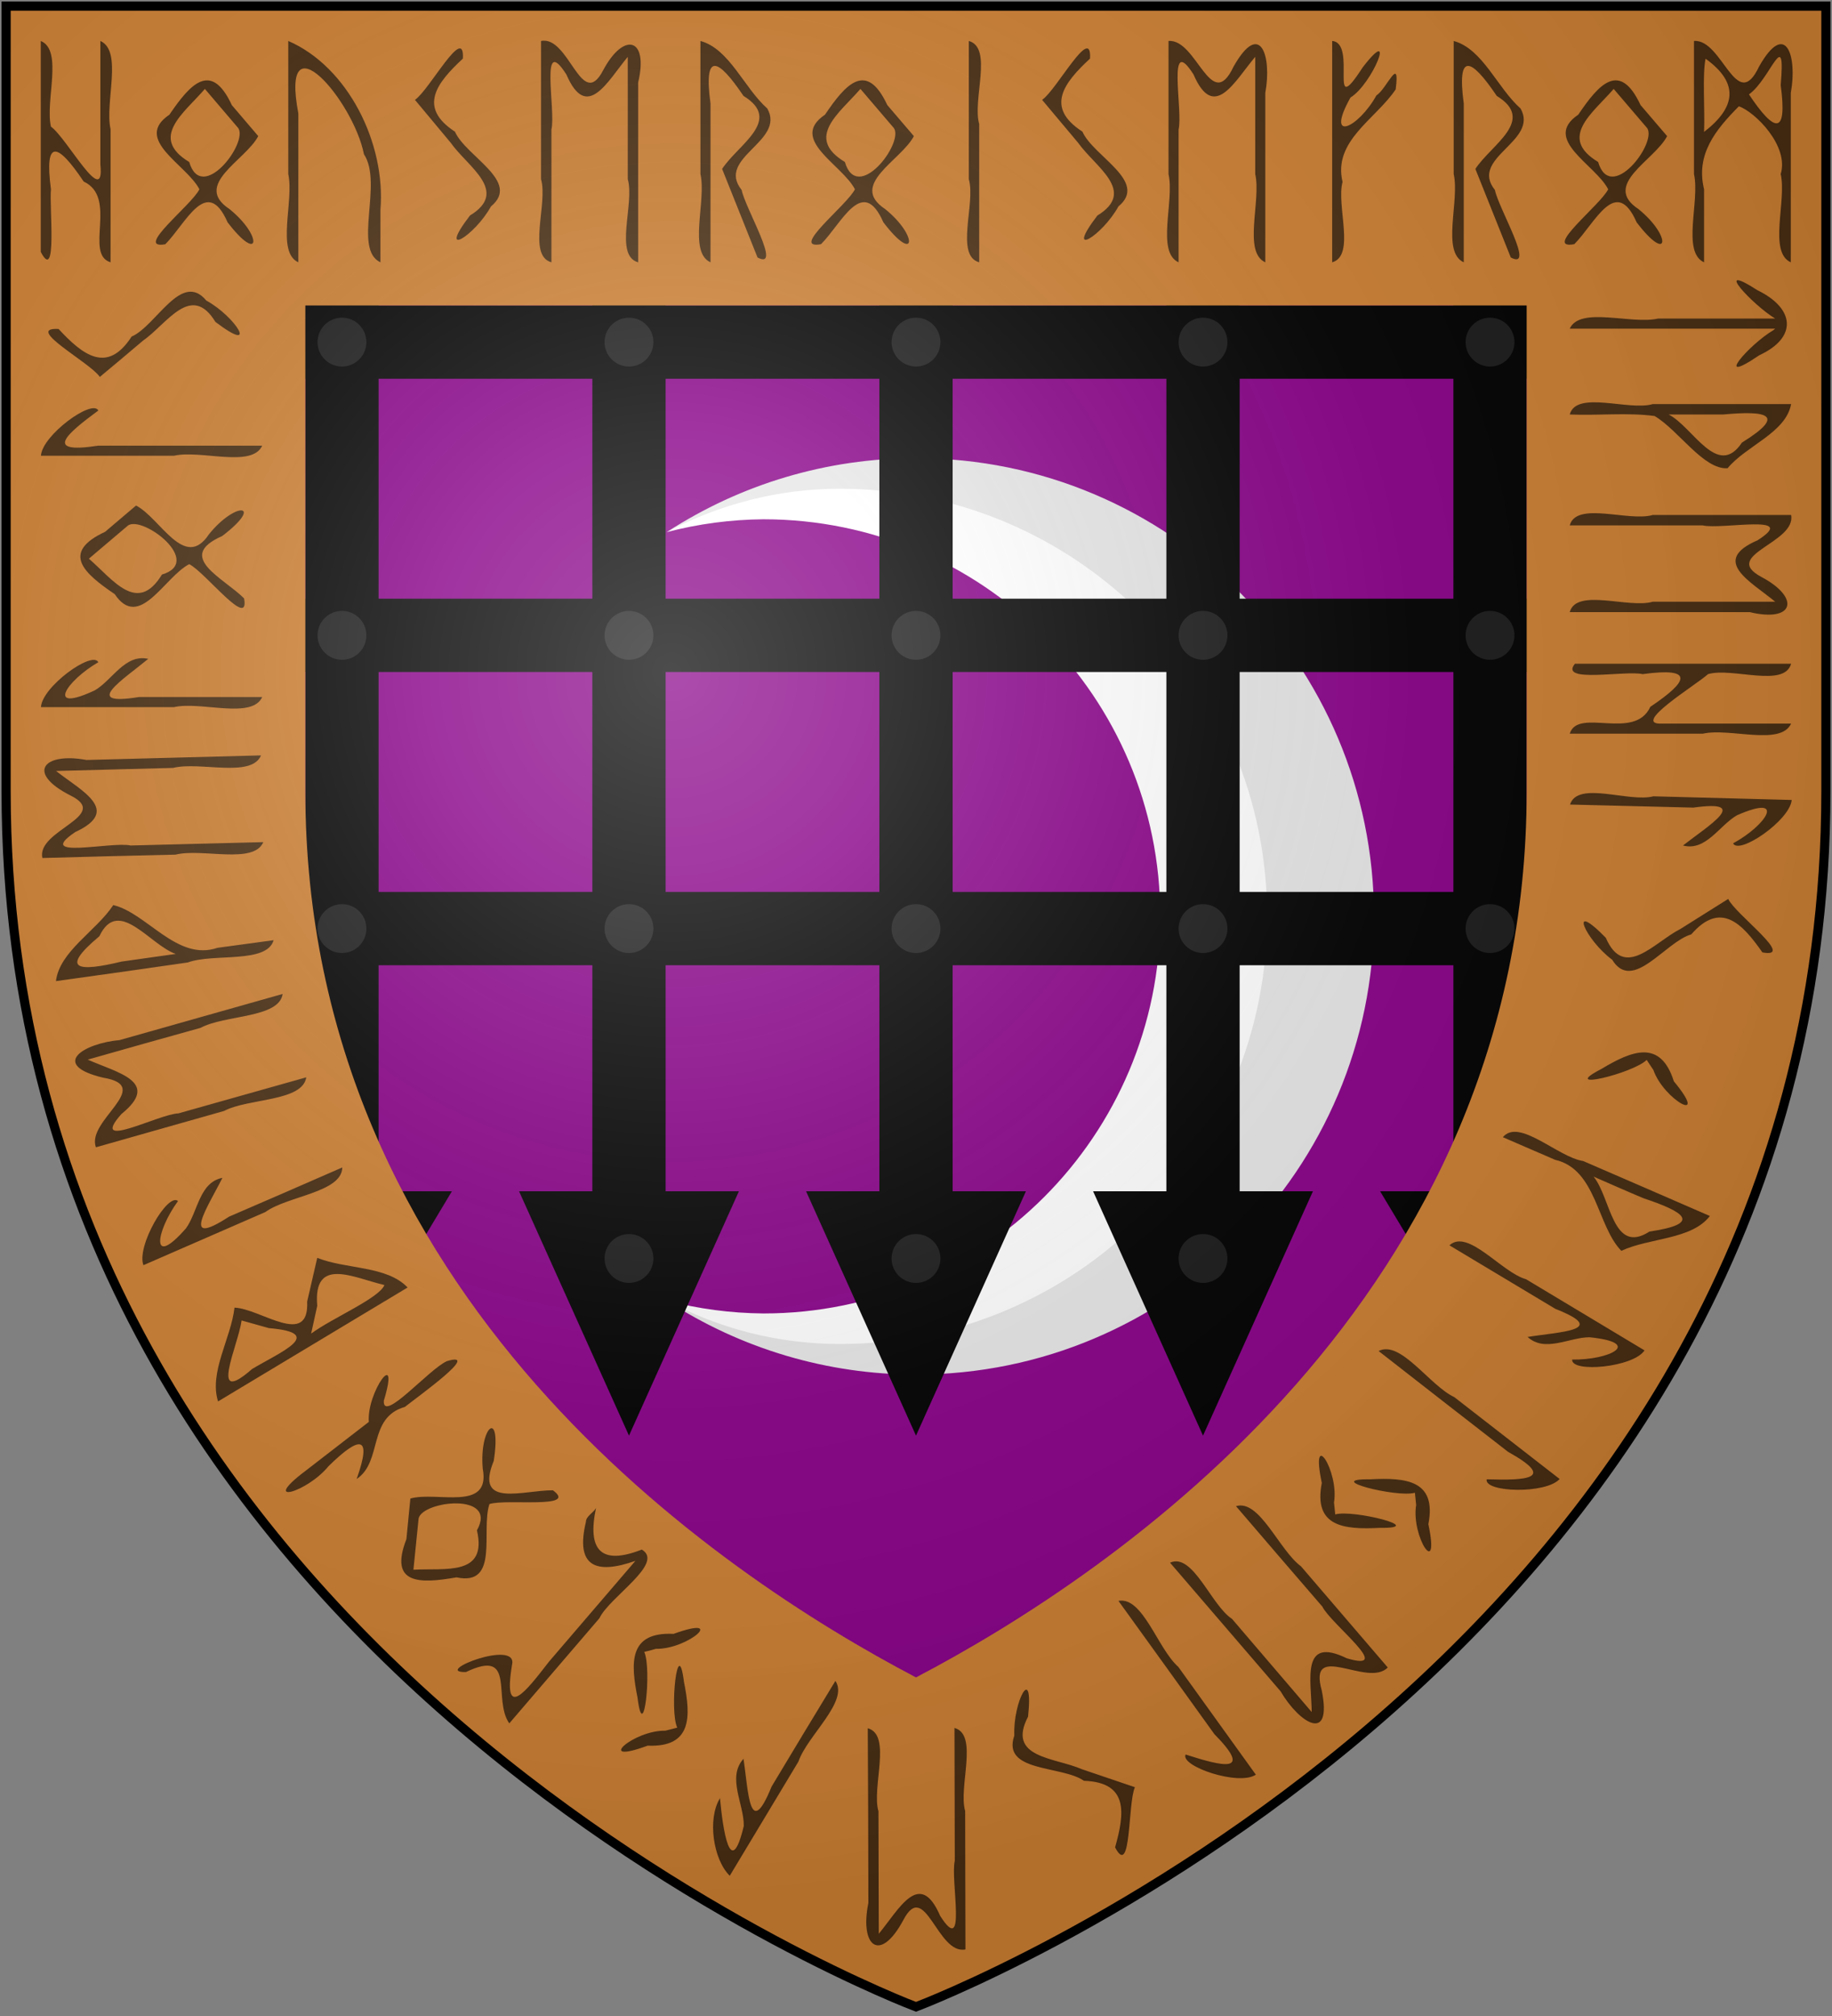 <?xml version="1.0" encoding="UTF-8"?>
<svg xmlns="http://www.w3.org/2000/svg" xmlns:xlink="http://www.w3.org/1999/xlink" width="600" height="660">
<rect width="100%" height="100%" fill="#808080" stroke="none"/>
<defs>
  <radialGradient id="rg" gradientUnits="userSpaceOnUse" cx="220" cy="220" r="405">
    <stop style="stop-color:#fff;stop-opacity:.3" offset="0"/>
    <stop style="stop-color:#fff;stop-opacity:.2" offset=".2"/>
    <stop style="stop-color:#666;stop-opacity:.1" offset=".6"/>
    <stop style="stop-color:#000;stop-opacity:.13" offset="1"/>
  </radialGradient>
  <clipPath id="clip-shield">
    <path id="shield" d="m2,2v257c0,286 298,398 298,398c0,0 298-112 298-398V2z"/>
  </clipPath>
</defs>
<use id="background" xlink:href="#shield" style="fill:#880088"/>
<g id="moon">
  <path style="fill:#ffffff;stroke:none" d="m 250,430 c 71.8,0 130,-58.2 130,-130 0,-71.8 -58.2,-130 -130,-130 -10.7,0.1 -21.3,1.5 -31.6,4.2 20.8,-12.5 44.7,-19.2 69.1,-19.2 80.1,0 145,65 145,145 0,80.1 -64.9,145 -145,145 -24.4,0 -48.3,-6.7 -69.1,-19.2 10.3,2.7 20.9,4.1 31.6,4.2 z"/>
  <path style="fill:#e6e6e6;stroke:none" d="m 275,160 c 77.3,0 140,62.7 140,140 0,77.3 -62.7,140 -140,140 -19.8,0 -39.3,-4.9 -56.6,-14.2 24.3,15.8 52.6,24.2 81.6,24.2 82.8,0 150,-67.2 150,-150 0,-82.8 -67.2,-150 -150,-150 -29,0 -57.3,8.4 -81.6,24.2 17.3,-9.2 36.8,-14.2 56.6,-14.2 z"/>
</g>
<g id="portcullis">
  <g style="opacity:1;fill:#000000;stroke:none;">
    <path d="m 124,96 v 294 h 24 l -48,80 v -374"/>
    <path d="m 476,96 v 294 h -24 l 48,80 v -374"/>
    <path d="m 382,96 v 294 h -24 l 36,80 36,-80 h -24 v -294"/>
    <path d="m 288,96 v 294 h -24 l 36,80 36,-80 h -24 v -294"/>
    <path d="m 194,96 v 294 h -24 l 36,80 36,-80 h -24 v -294"/>
    <path d="m 96,124 h 408 v -24 h -408"/>
    <path d="m 96,220 h 408 v -24 h -408"/>
    <path d="m 96,316 h 408 v -24 h -408"/>
  </g>
  <g id="nails">
    <g id="row">
      <circle id="nail" style="fill:#1a1a1a;" cx="112" cy="112" r="8"/>
      <use xlink:href="#nail" transform="translate(94)"/>
      <use xlink:href="#nail" transform="translate(188)"/>
      <use xlink:href="#nail" transform="translate(282)"/>
      <use xlink:href="#nail" transform="translate(376)"/>
    </g>
    <use xlink:href="#row" transform="translate(0,96)"/>
    <use xlink:href="#row" transform="translate(0,192)"/>
    <use xlink:href="#row" transform="translate(0,300)"/>
  </g>
</g>
<path id="bordure" style="fill:#cd7f32" d="M 2 2 L 2 259 C 2 545 300 657 300 657 C 300 657 598 545 598 259 L 598 2 L 2 2 z M 100 100 L 500 100 L 500 259 C 500 424.406 365.107 515.018 300 549.154 C 234.893 515.018 100 424.406 100 259 L 100 100 z"/>
<path id="runes" style="fill:#482d12;" d="m 558.1,85.88 c -7.4,-3.37 -1.3,-20.11 -3.3,-28.89 0,-14.53 0,-29.05 0,-43.58 9.3,-0.74 13.9,24.07 21.3,8.4 8.8,-15.577 12.6,-3.31 10.4,8.6 0,18.49 0,36.98 0,55.47 -7.4,-3.37 -1.3,-20.11 -3.3,-28.89 2.8,-9.22 -8.4,-20.35 -13.7,-22.19 -7.6,7.66 -14.2,15.71 -11.4,27.18 0,7.96 0,15.93 0,23.9 z m 0,-42.7 c 10.4,-7.98 11.6,-15.97 0.5,-23.96 -1.1,5.01 -0.2,16.74 -0.5,23.96 z m 14.7,-12.28 c 8.6,12.89 12.6,13.32 10.4,-3.02 1.7,-19.942 -3.3,-1.99 -10.4,3.02 z m -26.8,13.66 c -4.1,7.96 -21.5,15.9 -9.4,23.88 11,8.9 10,18.24 -0.6,4.32 -6.8,-15.48 -13.6,0.37 -20.4,7.18 -10.5,1.92 8.5,-12.74 11.1,-17.97 -4.2,-8.14 -21.8,-16.32 -9.8,-24.43 6.8,-10.08 13.6,-17.71 20.4,-3.14 2.9,3.39 5.8,6.77 8.7,10.16 z m -17.5,-15.45 c -6.9,7.97 -18.3,15.92 -5.1,23.92 4.1,13.77 19.3,-6.05 16.1,-11.05 -3.7,-4.29 -7.3,-8.58 -11,-12.87 z m -49.1,56.77 c -7.4,-3.37 -1.3,-20.11 -3.3,-28.89 0,-14.53 0,-29.05 0,-43.58 9.5,2.58 14.3,15.39 21.9,22.11 6.1,10.82 -16.9,16.02 -8.4,26.68 1.2,6.07 13.4,26.37 5.2,22.1 -3.9,-9.67 -7.7,-19.33 -11.6,-29 5.2,-7.97 20,-15.94 7,-23.9 -8.5,-12.61 -13.1,-14.41 -10.8,2.51 0,17.32 0,34.65 0,51.97 z m -22.3,-56.61 c -6.6,9.82 -20.6,16.85 -17.4,30.29 -2.1,7.82 4.3,24.12 -3.4,26.32 0,-24.16 0,-48.31 0,-72.47 8.4,0.69 -1.7,26.71 10,8.64 11.3,-14.67 3.2,5.49 -4,9.88 -8.4,15.02 2.5,10.09 8.5,-0.71 3.3,-2 7.8,-13.59 6.3,-1.95 z m -71.1,56.61 c -7.4,-3.37 -1.3,-20.11 -3.3,-28.89 0,-14.53 0,-29.05 0,-43.58 9.3,-0.74 13.9,24.07 21.3,8.4 8.8,-15.577 12.6,-3.31 10.4,8.6 0,18.49 0,36.98 0,55.47 -7.4,-3.37 -1.3,-20.11 -3.3,-28.89 0,-12.79 0,-25.59 0,-38.38 -6.8,8.03 -13.5,21.31 -20.2,5.78 -8.9,-13.93 -3.4,11.8 -4.9,18.01 0,14.5 0,28.99 0,43.48 z m -44.7,-53.19 c 4.7,-3.12 16.3,-25.055 15.7,-13.51 -8.6,7.98 -14.8,15.96 -2.5,23.91 3.6,8.16 21.7,16.31 11.8,24.49 -5.3,9.65 -17.9,17.38 -6.9,2.99 13,-7.96 -0.7,-15.89 -6.3,-23.82 -3.9,-4.69 -7.9,-9.37 -11.8,-14.06 z m -20.6,53.19 c -8,-2.24 -1.1,-19.26 -3.4,-27.19 0,-15.09 0,-30.19 0,-45.28 8,2.24 1.1,19.26 3.4,27.19 0,15.09 0,30.19 0,45.28 z m -21.4,-41.32 c -4.1,7.96 -21.5,15.9 -9.4,23.88 11,8.9 10,18.24 -0.6,4.32 -6.8,-15.48 -13.6,0.37 -20.4,7.18 -10.5,1.92 8.5,-12.74 11.1,-17.97 -4.2,-8.14 -21.8,-16.32 -9.8,-24.43 6.8,-10.08 13.6,-17.71 20.4,-3.14 2.9,3.39 5.8,6.77 8.7,10.16 z m -17.5,-15.45 c -6.9,7.97 -18.3,15.92 -5.1,23.92 4.1,13.77 19.3,-6.05 16.1,-11.05 -3.7,-4.29 -7.3,-8.58 -11,-12.87 z m -49.1,56.77 c -7.4,-3.37 -1.3,-20.11 -3.3,-28.89 0,-14.53 0,-29.05 0,-43.58 9.5,2.58 14.3,15.39 21.9,22.11 6.1,10.82 -16.9,16.02 -8.4,26.68 1.2,6.07 13.4,26.37 5.2,22.1 -3.9,-9.67 -7.7,-19.33 -11.6,-29 5.2,-7.97 20,-15.94 7,-23.9 -8.5,-12.61 -13.1,-14.41 -10.8,2.51 0,17.32 0,34.65 0,51.97 z m -52.1,0 c -8,-2.24 -1.1,-19.26 -3.4,-27.19 0,-15.09 0,-30.19 0,-45.28 9.2,-1.85 13.2,23.14 20.3,9.67 6.8,-12.82 15,-10.74 11.5,3.93 0,19.62 0,39.25 0,58.87 -8,-2.24 -1.1,-19.26 -3.4,-27.19 0,-13.36 0,-26.72 0,-40.08 -6.7,8.06 -13.4,21.31 -20.1,5.78 -8.9,-13.93 -3.4,11.8 -4.9,18.01 0,14.5 0,28.99 0,43.48 z m -44.7,-53.19 c 4.7,-3.12 16.3,-25.055 15.7,-13.51 -8.6,7.98 -14.8,15.96 -2.6,23.93 3.6,8.15 21.7,16.31 11.8,24.47 -5.3,9.65 -17.9,17.38 -6.9,2.99 13,-7.95 -0.7,-15.9 -6.3,-23.85 -3.9,-4.68 -7.8,-9.35 -11.7,-14.03 z m -11.3,53.19 c -9.1,-4.26 0.9,-25.87 -5.4,-35.38 -3.5,-17.71 -27.58,-45.456 -21.49,-13.36 0,16.25 0,32.49 0,48.74 -7.36,-3.37 -1.35,-20.11 -3.3,-28.89 0,-14.53 0,-29.05 0,-43.58 19.59,8.48 31.99,33.57 30.19,55.29 0,5.73 0,11.45 0,17.18 z m -40.02,-41.32 c -4.15,7.95 -21.55,15.89 -9.44,23.87 11,8.88 10.06,18.26 -0.61,4.34 -6.8,-15.47 -13.59,0.34 -20.39,7.2 -10.42,1.81 8.58,-12.76 11.17,-18 -4.23,-8.14 -21.86,-16.31 -9.83,-24.42 6.84,-10.06 13.67,-17.73 20.44,-3.14 2.89,3.38 5.77,6.77 8.66,10.15 z m -17.48,-15.45 c -6.86,7.96 -18.35,15.91 -5.13,23.93 4.06,13.76 19.28,-6.08 16.09,-11.07 -3.65,-4.28 -7.31,-8.57 -10.96,-12.86 z m -30.89,56.77 c -8.74,-2.69 2.49,-21.19 -8.8,-26.44 -8.5,-12.68 -12.98,-14.33 -10.72,2.53 -0.59,5.61 2.13,30.93 -3.34,20.51 0,-23.02 0,-46.05 0,-69.07 7.42,3.05 1.39,19.55 3.34,28.06 5.22,3.66 17.71,27.21 16.18,12.39 0,-13.48 0,-26.97 0,-40.45 7.44,3.31 1.37,20.11 3.34,28.89 0,14.53 0,29.05 0,43.58 z m 49.67,60.02 c -3.37,7.4 -20.11,1.3 -28.89,3.3 -14.53,0 -29.05,0 -43.58,0 0.38,-6.7 16.84,-18.7 18.79,-14.8 -10.46,7.7 -18.15,14.3 0,11.5 17.89,0 35.78,0 53.67,0 z m -53.19,-22.5 c -3.12,-4.7 -25.055,-16.3 -13.51,-15.7 7.98,8.6 15.96,14.8 23.92,2.5 8.16,-3.6 16.3,-21.64 24.48,-11.8 9.66,5.3 17.38,17.9 2.98,7 -7.97,-13.06 -15.89,0.7 -23.82,6.2 -4.69,4 -9.37,7.9 -14.05,11.8 z m 11.87,42.1 c 7.96,4.1 15.9,21.5 23.88,9.4 8.9,-11 18.24,-10 4.32,0.6 -15.48,6.8 0.37,13.6 7.18,20.4 1.91,10.5 -12.74,-8.6 -17.97,-11.2 -8.14,4.2 -16.3,21.9 -24.41,9.8 -10.05,-6.8 -17.75,-13.6 -3.13,-20.4 3.37,-2.9 6.75,-5.7 10.13,-8.6 z m -15.45,17.4 c 7.96,6.9 15.9,18.4 23.92,5.2 13.76,-4.1 -6.04,-19.3 -11.06,-16.1 -4.29,3.6 -8.57,7.3 -12.86,10.9 z m 19.44,32.8 c -8.08,6.7 -22.22,15.6 -3.07,12.5 13.46,0 26.93,0 40.4,0 -3.37,7.4 -20.11,1.3 -28.89,3.3 -14.53,0 -29.05,0 -43.58,0 0.37,-6.7 16.87,-18.6 18.79,-14.7 -10.68,6.2 -17.34,16.8 -1.14,9.2 5.79,-3.4 9.9,-12 17.49,-10.3 z m 37.68,60 c -3.14,7.4 -20.07,1.9 -28.78,4.1 -14.52,0.3 -29.04,0.7 -43.56,1.1 -2.11,-9.1 22.79,-13.8 9.14,-20.5 -14.562,-7.4 -8.83,-14.2 5.31,-11.6 19.05,-0.5 38.1,-1 57.15,-1.5 -3.14,7.5 -20.07,1.9 -28.78,4.1 -12.79,0.3 -25.57,0.7 -38.36,1 8.24,6.5 21.64,12.9 6.3,20 -13.69,9.2 11.88,3 18.14,4.4 14.48,-0.4 28.96,-0.7 43.44,-1.1 z m 3.39,32.1 c -2.26,7.8 -19.73,4.2 -28.15,7.3 -14.38,2.1 -28.77,4.1 -43.15,6.1 1.19,-9.8 13.2,-16.4 18.78,-24.9 11.14,2.7 20.89,18.5 34.12,14 6.13,-0.8 12.27,-1.7 18.4,-2.5 z m -32.06,4.5 c -8.48,-2.9 -18.81,-18.9 -25.01,-5.8 -13.51,11.3 -6.39,11.6 7.29,8.3 5.9,-0.8 11.81,-1.7 17.72,-2.5 z m 42.74,40.4 c -1.2,8 -18.99,6.8 -26.9,11 -14,4 -27.99,7.9 -41.98,11.9 -3.28,-8.8 19.41,-20 2.29,-22.8 -17.4,-4.2 -6.52,-11.2 5.48,-12.3 17.79,-5 35.59,-10.1 53.39,-15.1 -1.18,8 -18.98,6.8 -26.89,11.1 -12.32,3.4 -24.63,6.9 -36.95,10.4 9.58,4.3 24.15,7.2 11.04,17.8 -11,12.4 12.23,0 18.65,-0.2 13.95,-3.9 27.91,-7.9 41.87,-11.8 z m -27.45,32.9 c -4.7,9.4 -14.12,23.3 2.19,12.7 12.35,-5.3 24.71,-10.7 37.06,-16.1 -0.1,8.2 -17.91,9.3 -25.19,14.6 -13.32,5.8 -26.63,11.6 -39.94,17.4 -2.34,-6.2 7.99,-23.9 11.33,-21 -7.32,10 -9.15,22.4 2.64,8.9 3.92,-5.5 4.31,-15 11.91,-16.5 z m 6.28,46.7 c -1.21,8.5 -10.95,28.5 3.41,15.9 8.97,-5.4 24.66,-11.8 5.53,-13.4 -2.98,-0.8 -5.96,-1.7 -8.94,-2.5 z m 24.77,-20.5 c 9.5,3.8 22.7,2.5 29.6,9.7 -20.7,12.4 -41.39,24.9 -62.08,37.3 -3.03,-9.5 4.23,-20.6 5.38,-30.7 8.51,0.3 24.5,13.3 23.8,-2 1.1,-4.8 2.2,-9.5 3.3,-14.3 z m -2,24.8 c 6.9,-5.1 22.3,-11.6 24,-15.9 -10.2,-2.4 -23.4,-9.5 -22,6.8 -0.7,3 -1.3,6.1 -2,9.1 z m 18.9,28.9 c -0.8,-9.6 10.4,-25.1 4.9,-6.9 -0.4,7.4 14.8,-10.4 20.7,-13 11.5,-3.4 -9.4,11.5 -13.8,15 -12.3,3.5 -7.2,17.9 -15.8,23.6 5.1,-14.3 1.2,-14.4 -9.2,-4.2 -7.1,8.7 -22.8,13 -7.5,1.5 6.9,-5.3 13.8,-10.7 20.7,-16 z m 13.6,25.1 c 8.6,-2.5 26.4,4.5 23.7,-9.8 -1.2,-14 6.3,-19.9 3.6,-2.5 -6.4,15.6 9.7,9.5 19.4,9.6 8.4,6.2 -15.2,2.7 -20.8,4.5 -2.9,8.7 3.4,27 -10.8,24 -12,2.1 -22.2,2.4 -16.4,-12.5 0.4,-4.5 0.9,-8.9 1.3,-13.3 z m 1,23.3 c 10.5,-0.6 24.3,2.2 20.8,-12.9 7,-12.5 -17.8,-9.7 -19.1,-3.9 -0.6,5.6 -1.1,11.2 -1.7,16.8 z m 59.8,-20.2 c -2.9,13.7 1.5,18.9 15,13.6 7.6,4.5 -10.6,15.5 -13.9,22.5 -9.8,11.5 -19.7,22.9 -29.5,34.4 -5.6,-7.9 2.5,-24.8 -14.2,-16.8 -11.4,0.2 17.1,-11 15.1,-2.4 -3.1,18.7 4.6,8.7 12.1,-1 9.4,-11 18.9,-22 28.3,-33 -13.1,4.6 -19.7,1.8 -16.2,-12.8 0,-1.8 2.5,-3 3.3,-4.5 z m 26.6,71.9 c -2.6,-5.6 0.2,-31 2.2,-15 2.3,11.4 2.7,21.5 -11.9,20.9 -17.6,6.5 -4.7,-5.1 5.8,-4.9 1.3,-0.3 2.6,-0.7 3.9,-1 z m -10.8,-24.8 c 2.5,5.5 -0.2,31.1 -2.2,15 -2.3,-11.5 -2.9,-21.6 11.8,-20.9 17.7,-6.4 4.8,5.1 -5.8,4.9 -1.3,0.4 -2.5,0.7 -3.8,1 z m 32.5,35 c 1.6,10.4 1.9,27.1 9.2,9.1 6.9,-11.5 13.9,-23.1 20.9,-34.6 4.5,6.7 -9.2,17.9 -12.1,26.4 -7.5,12.5 -15,24.9 -22.5,37.4 -5.4,-5.3 -7.4,-18.6 -3.2,-25.4 0.9,9.9 3.4,27.4 7.8,9.1 0.1,-7.2 -5.6,-15.9 -0.1,-22 z m 69.1,-10.1 c 8,2.2 1.2,19.3 3.5,27.2 0,15.1 0.1,30.2 0.1,45.3 -9.2,1.9 -13.2,-23.2 -20.3,-9.7 -7.7,14.4 -14.4,8.7 -11.5,-5.5 0,-19.1 -0.1,-38.1 -0.2,-57.2 8,2.2 1.2,19.3 3.5,27.2 0,13.4 0.1,26.7 0.1,40.1 6.7,-8.1 13.4,-21.4 20.1,-5.9 8.9,14 3.3,-11.8 4.8,-18 0,-14.5 -0.1,-29 -0.1,-43.5 z m 59.1,19.4 c -2.4,5.2 -1.1,30 -6.5,19.7 3.2,-11.3 4.4,-21.3 -10.2,-21.8 -7.3,-5.1 -27,-2.7 -22.8,-14.8 -0.5,-11 6.4,-24.1 4.5,-6.2 -7.1,13.6 8.7,13.3 17.6,17.2 5.8,2 11.6,3.9 17.4,5.9 z m -5.4,-61 c 8,-1.5 12.8,15.6 19.6,21.6 8.4,11.7 16.9,23.5 25.4,35.3 -5.6,3.8 -24.9,-2.8 -23,-6.6 12.4,4 22.2,6.3 9.4,-6.7 -10.5,-14.6 -20.9,-29.1 -31.4,-43.6 z m 38.5,-31 c 7.7,-2.4 14.1,14.4 21.3,19.7 9.5,11 18.9,22.1 28.4,33.1 -6.5,6.8 -26.3,-9.1 -21.6,7.6 3.5,17.5 -7.4,10.6 -13.5,0.2 -12.1,-14 -24.1,-28.1 -36.2,-42.1 7.5,-3.4 13.4,13.9 20.3,18.4 8.7,10.2 17.4,20.3 26.1,30.5 -0.1,-10.5 -3.7,-25 11.5,-17.6 15.9,4.7 -5.1,-11.1 -8,-16.9 -9.4,-10.9 -18.9,-21.9 -28.3,-32.9 z m 58.6,-4.4 c -5.8,1.7 -30.7,-4.6 -14.6,-4.4 11.7,-0.6 21.8,0.3 19,14.7 3.9,18.4 -5.7,4.1 -4,-6.3 -0.1,-1.3 -0.3,-2.7 -0.4,-4 z m -26.1,7.1 c 5.8,-1.7 30.7,4.6 14.5,4.4 -11.7,0.6 -21.7,-0.4 -18.9,-14.7 -3.9,-18.5 5.7,-4 4,6.4 0.1,1.3 0.3,2.6 0.4,3.9 z m 14.2,-53.5 c 7.2,-3.7 16.7,11.3 24.8,15.1 11.5,8.9 23,17.9 34.5,26.8 -4.5,5 -24.8,4.4 -23.9,0.1 13,0.4 23,-0.1 7,-9 -14.2,-11 -28.3,-22 -42.4,-33 z m 48.8,-4.6 c 10.4,-1.7 27.1,-2.1 9.1,-9.2 -11.6,-6.9 -23.1,-13.9 -34.7,-20.8 6.1,-5.6 17.1,8.9 25.1,11.1 12.9,7.8 25.9,15.5 38.8,23.3 -3.7,5.6 -24.1,7.4 -23.7,3 12.2,0.2 23.5,-5.5 5.7,-7.3 -6.7,0 -14.6,5.1 -20.3,-0.1 z m -8.1,-65.4 c 5.3,-6.4 18.1,6.6 26.3,7.8 13.9,6 27.7,12 41.5,18 -6,7.8 -19.8,7.1 -29,11.4 -8,-8.2 -8.1,-26.7 -21.7,-29.8 -5.7,-2.5 -11.4,-4.9 -17.1,-7.4 z m 29.7,12.9 c 5.7,6.9 6.2,25.8 18.3,18 17.6,-2.6 11.3,-6.5 -1.9,-10.9 -5.5,-2.3 -10.9,-4.7 -16.4,-7.1 z m 17.4,-38.2 c -4.4,4.4 -29.2,10.4 -14.9,3 10,-6 19.4,-9.9 23.8,4 12,14.5 -3.3,6.1 -6.7,-3.7 -0.7,-1.1 -1.5,-2.2 -2.2,-3.3 z m 26.7,-52.7 c 2.4,5.1 22.4,19.6 11.2,17.5 -6.7,-9.6 -13.7,-16.9 -23.3,-5.9 -8.6,2.5 -19.2,19.2 -25.9,8.3 -8.8,-6.5 -14.7,-20.1 -2.1,-7.2 6.1,14 15.8,1.5 24.5,-2.9 5.2,-3.3 10.4,-6.5 15.6,-9.8 z m -14.8,-17.5 c 8.3,-6.5 22.6,-15.1 3.4,-12.4 -13.5,-0.3 -26.9,-0.7 -40.4,-1 2.5,-7.9 19.3,-0.6 27.3,-2.7 15.1,0.4 30.2,0.8 45.3,1.2 -0.6,6.7 -17.3,18.1 -19.2,14.2 10.9,-5.9 17.7,-16.4 1.3,-9.2 -5.8,3.3 -10.2,11.9 -17.7,9.9 z m -37.1,-141.1 c 2.2,-8 19.3,-1.1 27.2,-3.4 15.1,0 30.2,0 45.3,0 -1.7,9.4 -14.7,13.6 -20.8,21 -7.9,0.5 -16,-12.4 -23.9,-17.1 -8.9,-1.2 -18.6,-0.1 -27.8,-0.5 z m 32.4,0 c 8,4.1 16,21.2 24,9.2 15,-9.3 7.8,-10.5 -6.1,-9.2 -6,0 -11.9,0 -17.9,0 z m -32.4,36.3 c 2.2,-8 19.3,-1.1 27.2,-3.4 15.1,0 30.2,0 45.3,0 1.8,9.2 -23.2,13.1 -9.7,20.3 12.8,6.8 10.8,15 -3.9,11.5 -19.6,0 -39.3,0 -58.9,0 2.2,-8 19.3,-1.1 27.2,-3.4 13.4,0 26.7,0 40.1,0 -8.1,-6.7 -21.3,-13.4 -5.8,-20.1 14,-8.9 -11.8,-3.4 -18,-4.9 -14.5,0 -29,0 -43.5,0 z m 0,68.2 c 2.7,-8.7 21.2,2.5 26.4,-8.8 12.7,-8.5 14.4,-13 -2.5,-10.7 -5.8,-1.3 -27.5,3.1 -22.2,-3.4 23.6,0 47.2,0 70.8,0 -2.2,8 -19.3,1.1 -27.2,3.4 -4.1,3.7 -25.6,16.7 -15,16.2 14.1,0 28.1,0 42.2,0 -3.4,7.4 -20.1,1.3 -28.9,3.3 -14.5,0 -29.1,0 -43.6,0 z m 67.3,-132.6 c -22.4,0 -44.9,0 -67.3,0 3.4,-7.4 20.1,-1.3 28.9,-3.3 12.8,0 25.6,0 38.4,0 -7.3,-4.39 -21,-19.04 -5.8,-9.27 12.1,5.87 13.3,15.37 0.6,21.27 -15.5,10.5 -3.4,-3.5 4.6,-8.2 z"/>
<use id="shine" xlink:href="#shield" style="fill:url(#rg);stroke:#000000;stroke-width:3;"/>
</svg>
